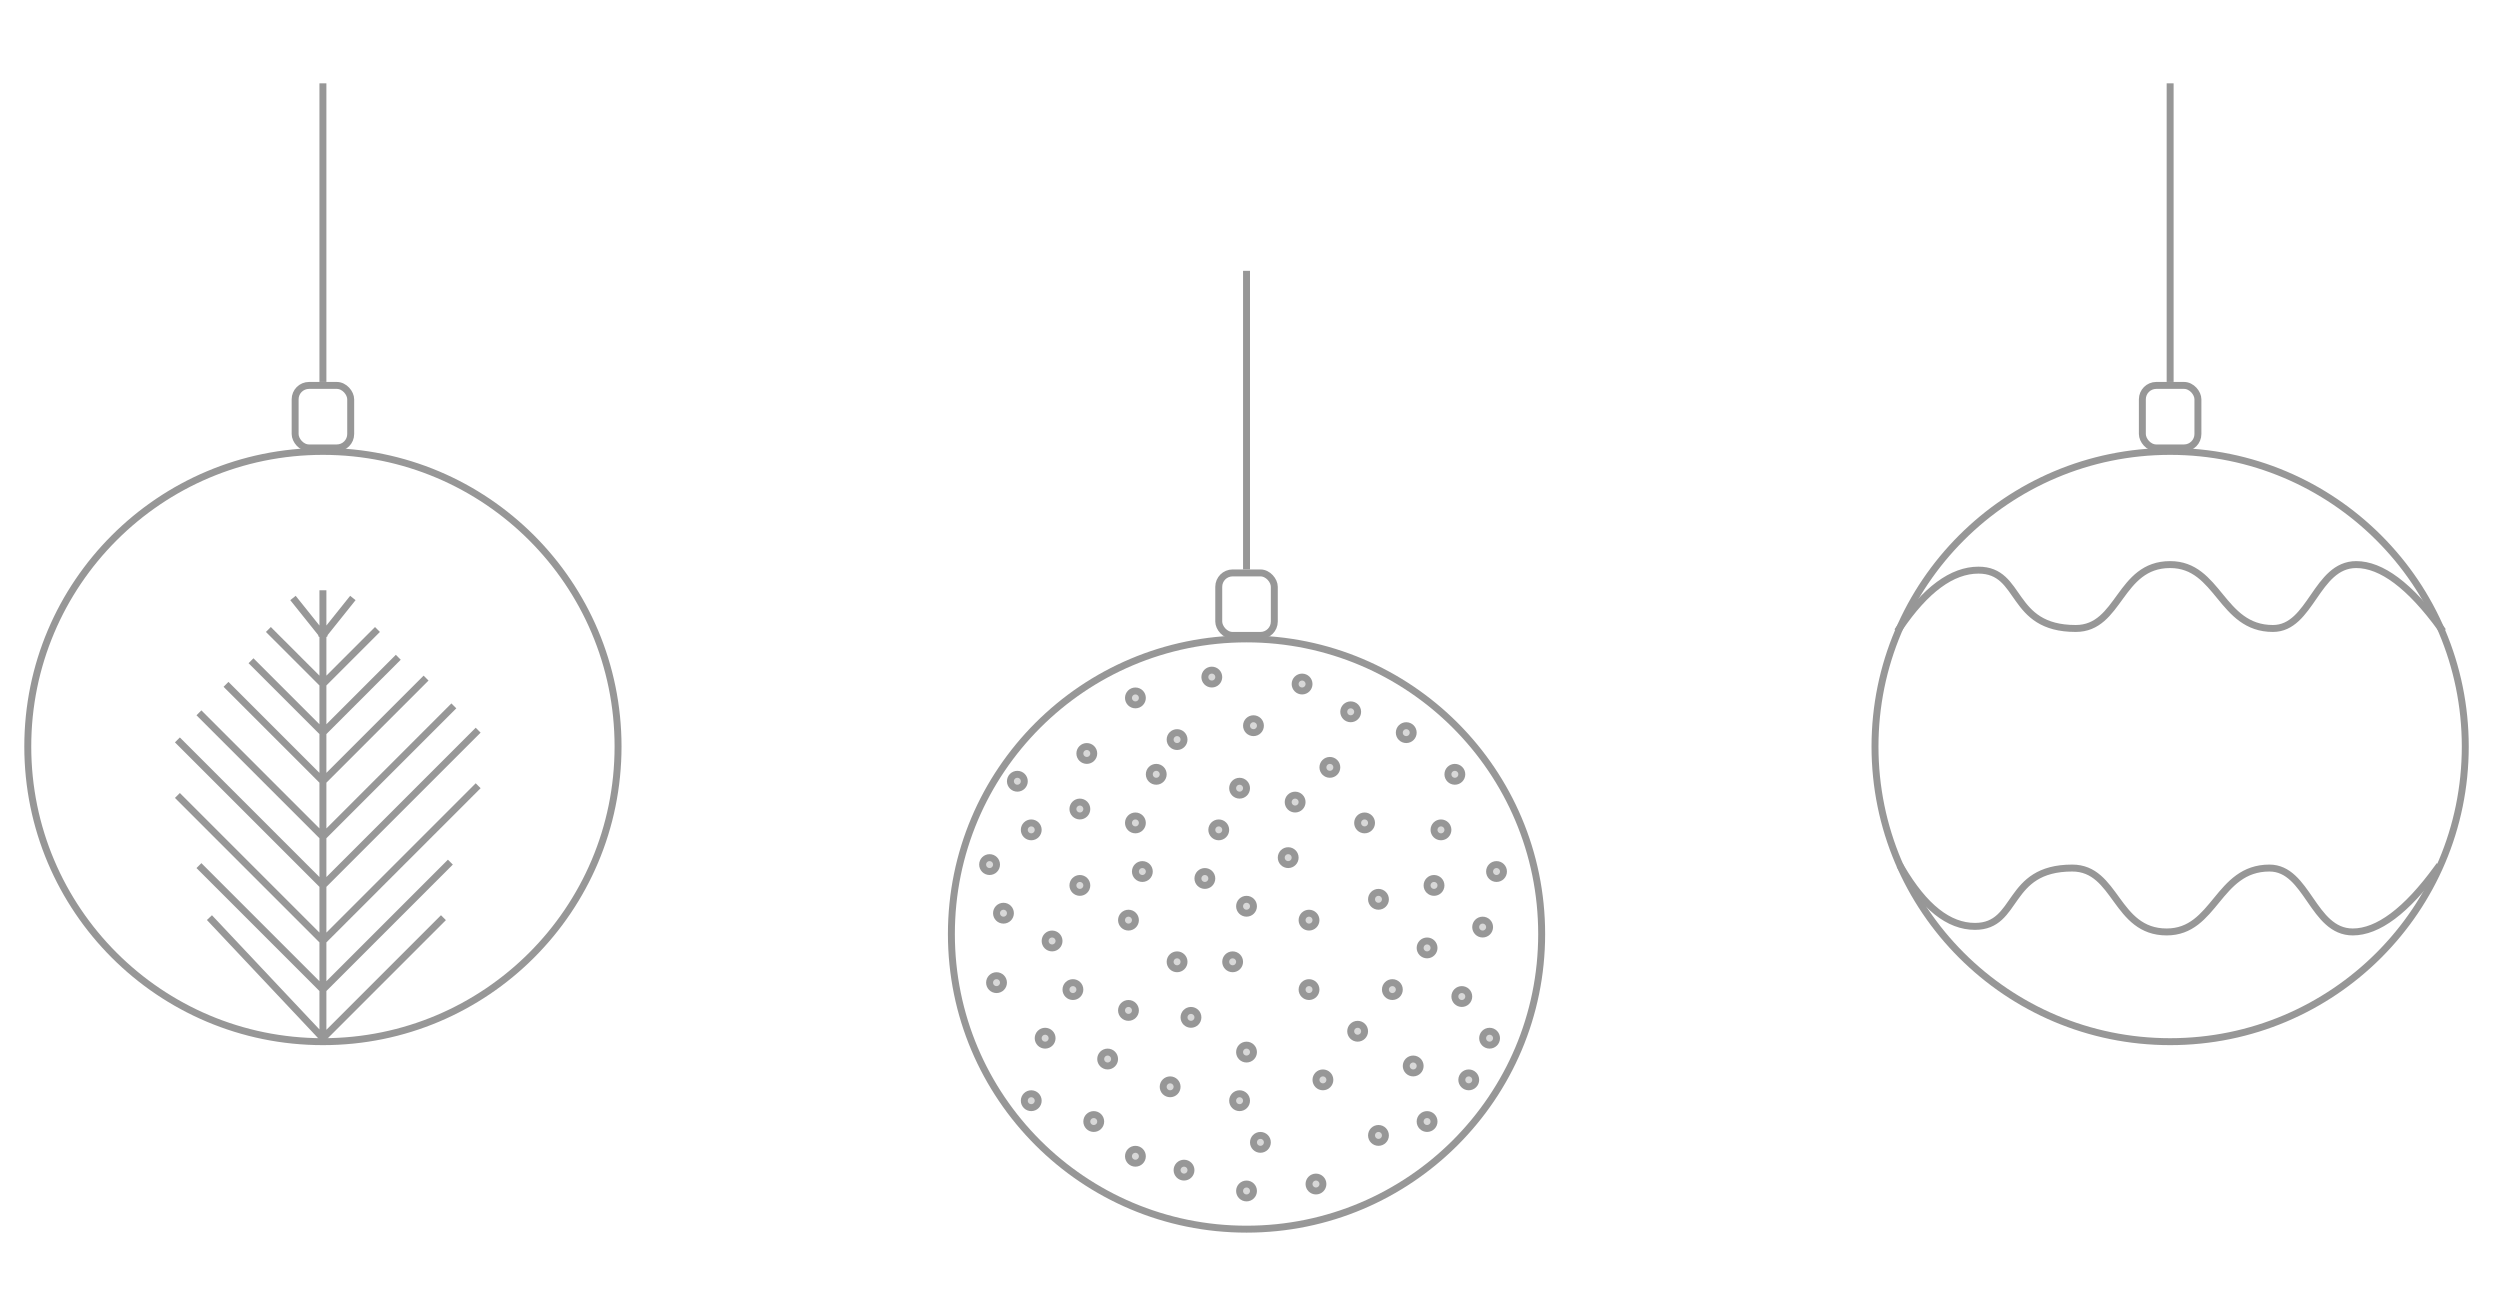 <svg xmlns="http://www.w3.org/2000/svg" viewBox="0 0 360 186">
  <g fill="none" fill-rule="evenodd" stroke="#979797">
    <g transform="translate(137 39)">
      <circle cx="42.5" cy="95.5" r="42.5"/>
      <path stroke-linecap="square" d="M42.5 42.5V.5"/>
      <rect width="8" height="9" x="38.5" y="43.5" rx="2"/>
      <circle cx="32.5" cy="67.5" r="1" fill="#D8D8D8"/>
      <circle cx="51.5" cy="103.5" r="1" fill="#D8D8D8"/>
      <circle cx="25.5" cy="106.5" r="1" fill="#D8D8D8"/>
      <circle cx="61.5" cy="90.5" r="1" fill="#D8D8D8"/>
      <circle cx="66.5" cy="114.5" r="1" fill="#D8D8D8"/>
      <circle cx="44.5" cy="125.5" r="1" fill="#D8D8D8"/>
      <circle cx="54.5" cy="71.5" r="1" fill="#D8D8D8"/>
      <circle cx="36.5" cy="87.5" r="1" fill="#D8D8D8"/>
      <circle cx="73.5" cy="104.5" r="1" fill="#D8D8D8"/>
      <circle cx="20.5" cy="122.5" r="1" fill="#D8D8D8"/>
      <circle cx="42.5" cy="112.5" r="1" fill="#D8D8D8"/>
      <circle cx="14.5" cy="96.5" r="1" fill="#D8D8D8"/>
      <circle cx="70.5" cy="80.5" r="1" fill="#D8D8D8"/>
      <circle cx="11.5" cy="80.5" r="1" fill="#D8D8D8"/>
      <circle cx="65.5" cy="66.5" r="1" fill="#D8D8D8"/>
      <circle cx="48.5" cy="84.5" r="1" fill="#D8D8D8"/>
      <circle cx="26.5" cy="79.5" r="1" fill="#D8D8D8"/>
      <circle cx="50.5" cy="59.5" r="1" fill="#D8D8D8"/>
      <circle cx="41.5" cy="74.5" r="1" fill="#D8D8D8"/>
      <circle cx="40.5" cy="99.5" r="1" fill="#D8D8D8"/>
      <circle cx="61.5" cy="124.5" r="1" fill="#D8D8D8"/>
      <circle cx="33.5" cy="129.5" r="1" fill="#D8D8D8"/>
      <circle cx="25.5" cy="93.5" r="1" fill="#D8D8D8"/>
      <circle cx="76.5" cy="94.5" r="1" fill="#D8D8D8"/>
      <circle cx="13.5" cy="110.5" r="1" fill="#D8D8D8"/>
      <circle cx="31.5" cy="117.5" r="1" fill="#D8D8D8"/>
      <circle cx="37.5" cy="58.5" r="1" fill="#D8D8D8"/>
      <circle cx="19.5" cy="69.5" r="1" fill="#D8D8D8"/>
      <circle cx="53.5" cy="116.5" r="1" fill="#D8D8D8"/>
      <circle cx="63.5" cy="103.5" r="1" fill="#D8D8D8"/>
      <circle cx="59.5" cy="79.5" r="1" fill="#D8D8D8"/>
      <circle cx="51.5" cy="93.5" r="1" fill="#D8D8D8"/>
      <circle cx="18.5" cy="88.5" r="1" fill="#D8D8D8"/>
      <circle cx="6.5" cy="102.5" r="1" fill="#D8D8D8"/>
      <circle cx="7.5" cy="92.5" r="1" fill="#D8D8D8"/>
      <circle cx="78.5" cy="86.5" r="1" fill="#D8D8D8"/>
      <circle cx="43.5" cy="65.5" r="1" fill="#D8D8D8"/>
      <circle cx="34.5" cy="107.5" r="1" fill="#D8D8D8"/>
      <circle cx="26.5" cy="61.5" r="1" fill="#D8D8D8"/>
      <circle cx="74.5" cy="116.5" r="1" fill="#D8D8D8"/>
      <circle cx="52.5" cy="131.5" r="1" fill="#D8D8D8"/>
      <circle cx="72.5" cy="72.5" r="1" fill="#D8D8D8"/>
      <circle cx="22.5" cy="113.5" r="1" fill="#D8D8D8"/>
      <circle cx="5.5" cy="85.5" r="1" fill="#D8D8D8"/>
      <circle cx="38.5" cy="80.5" r="1" fill="#D8D8D8"/>
      <circle cx="9.5" cy="73.5" r="1" fill="#D8D8D8"/>
      <circle cx="32.5" cy="99.5" r="1" fill="#D8D8D8"/>
      <circle cx="17.5" cy="103.5" r="1" fill="#D8D8D8"/>
      <circle cx="18.5" cy="77.5" r="1" fill="#D8D8D8"/>
      <circle cx="58.5" cy="109.5" r="1" fill="#D8D8D8"/>
      <circle cx="42.5" cy="132.5" r="1" fill="#D8D8D8"/>
      <circle cx="41.5" cy="119.5" r="1" fill="#D8D8D8"/>
      <circle cx="68.5" cy="122.5" r="1" fill="#D8D8D8"/>
      <circle cx="68.5" cy="97.5" r="1" fill="#D8D8D8"/>
      <circle cx="77.5" cy="110.5" r="1" fill="#D8D8D8"/>
      <circle cx="42.5" cy="91.5" r="1" fill="#D8D8D8"/>
      <circle cx="49.5" cy="76.5" r="1" fill="#D8D8D8"/>
      <circle cx="27.5" cy="86.5" r="1" fill="#D8D8D8"/>
      <circle cx="29.5" cy="72.5" r="1" fill="#D8D8D8"/>
      <circle cx="69.5" cy="88.5" r="1" fill="#D8D8D8"/>
      <circle cx="57.5" cy="63.5" r="1" fill="#D8D8D8"/>
      <circle cx="26.5" cy="127.5" r="1" fill="#D8D8D8"/>
      <circle cx="11.5" cy="119.5" r="1" fill="#D8D8D8"/>
    </g>
    <g transform="translate(4 12)">
      <circle cx="42.5" cy="95.5" r="42.5"/>
      <path stroke-linecap="square" d="M42.5 42.5V.5"/>
      <rect width="8" height="9" x="38.5" y="43.5" rx="2"/>
      <path stroke-linecap="square" d="M42.5 137.5v-64M46.5 74.5l-4 5M42.5 79.5l-4-5M50 79l-7.5 7.5M42.5 86.5L35 79M53 83L42.5 93.5M42.5 93.5l-10-10M57 86l-14.5 14.5M42.5 100.5L28.9 86.9M61 90l-18.5 18.5M42.5 108.5L25 91M64.5 93.5l-22 22M42.5 115.5L21.9 94.9M64.5 101.5l-22 22M42.5 123.5l-20.6-20.6M60.5 112.5l-18 18M42.5 130.5L25 113M59.5 120.5l-17 17M42.5 137.5l-16-17"/>
    </g>
    <g transform="translate(270 12)">
      <circle cx="42.5" cy="95.5" r="42.5"/>
      <path stroke-linecap="square" d="M42.5 42.5V.5"/>
      <rect width="8" height="9" x="38.5" y="43.5" rx="2"/>
      <path stroke-linecap="square" d="M3.5 78.5c3.8-5.6 7.6-8.4 11.4-8.4 6.4 0 4.4 8.4 14 8.4 6.4 0 6.2-9.2 13.6-9.2 7 0 7.3 9.2 14.8 9.2 5.5 0 6.2-9.2 12-9.2 3.6 0 7.7 3 12.2 9.2M3.8 113c3.3 5.6 6.8 8.4 10.6 8.4 6.4 0 4.4-8.4 14-8.4 6.4 0 6.2 9.2 13.6 9.2 7 0 7.3-9.2 14.8-9.2 5.5 0 6.2 9.2 12 9.2 3.6 0 7.7-3 12.2-9.2"/>
    </g>
  </g>
</svg>
